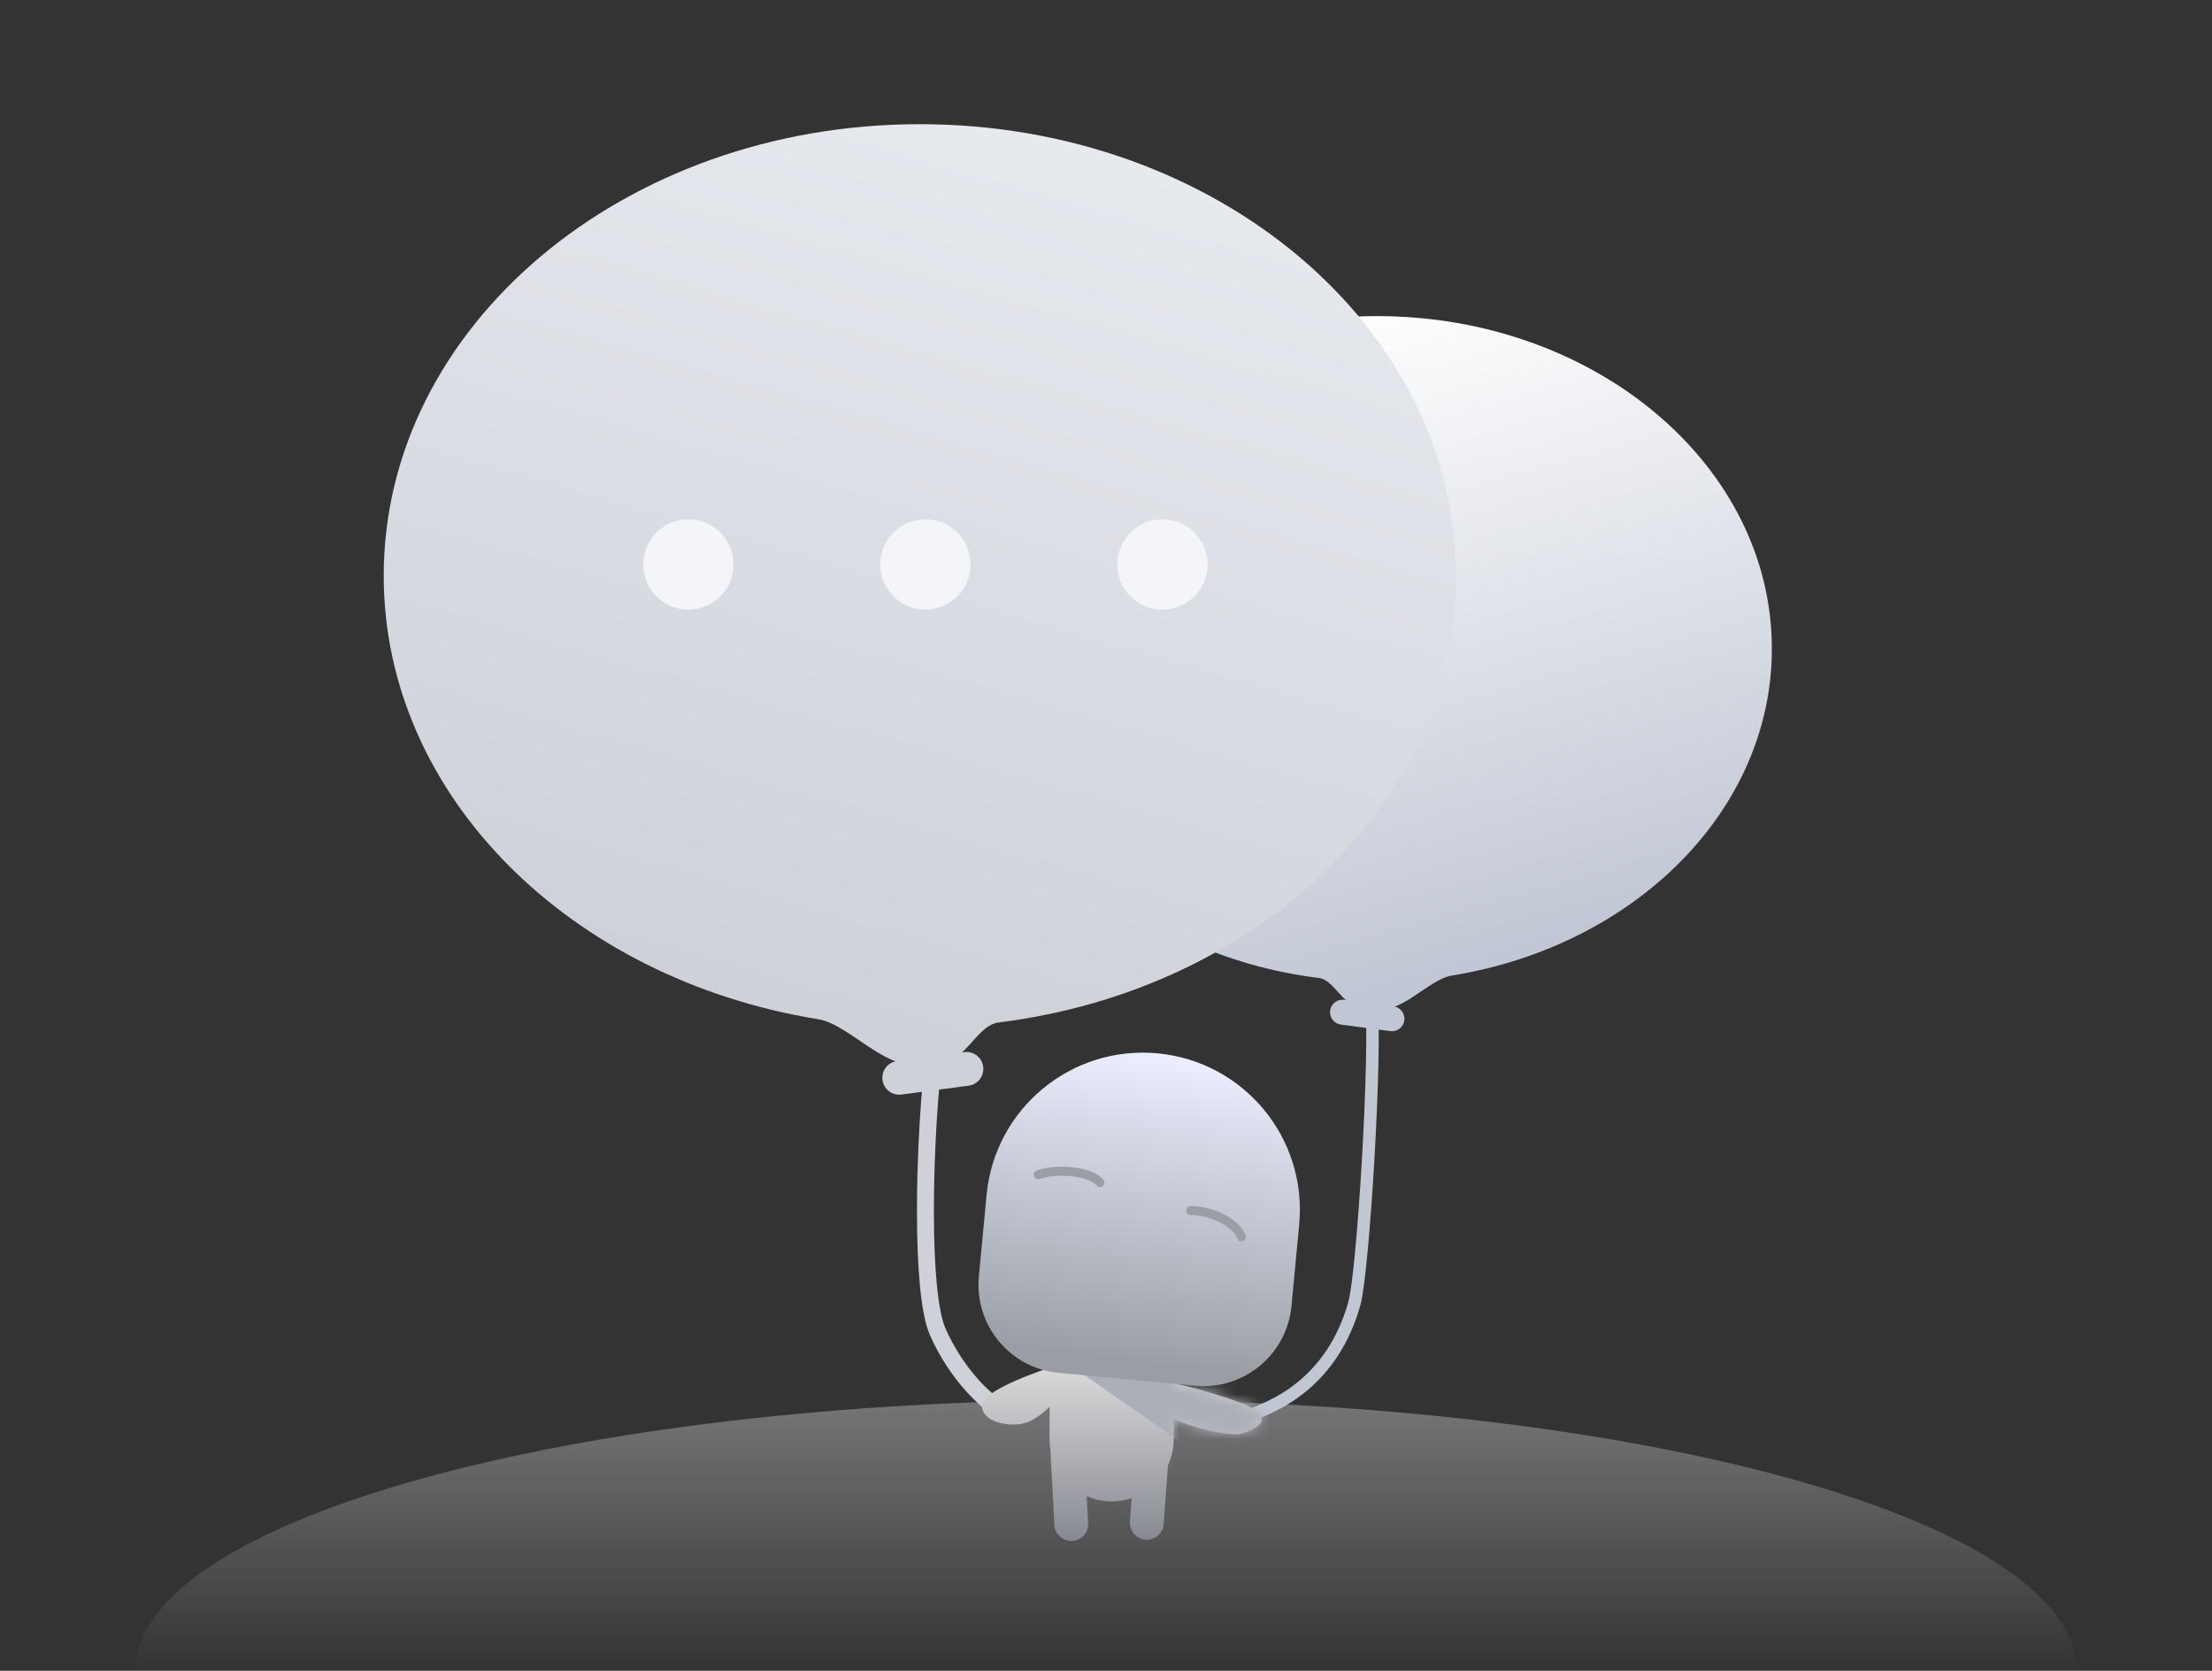 <svg width="196" height="148" viewBox="0 0 196 148" fill="none" xmlns="http://www.w3.org/2000/svg">
<rect x="0" y="0" width="196" height="148" fill="#333333" stroke="none"/>
<path d="M98 124C50.504 124 12 134.745 12 148H184C184 134.745 145.496 124 98 124Z" fill="url(#paint0_linear_2092_5180)" fill-opacity="0.5"/>
<path d="M87 57.474C87 72.276 99.958 84.529 116.842 86.63C118.525 86.839 119.053 89.895 121.632 89.158C123.842 90.263 126.484 86.766 128.632 86.419C144.79 83.809 157 71.842 157 57.474C157 41.196 141.33 28 122 28C102.67 28 87 41.196 87 57.474Z" fill="url(#paint1_linear_2092_5180)"/>
<path d="M124.434 90.386C124.514 89.781 124.088 89.225 123.483 89.145L119.1 88.566C118.495 88.486 117.94 88.912 117.86 89.517C117.78 90.122 118.205 90.677 118.811 90.757L123.193 91.337C123.799 91.417 124.354 90.991 124.434 90.386Z" fill="url(#paint2_linear_2092_5180)"/>
<path d="M129 51C129 71.089 111.415 87.719 88.5 90.569C86.216 90.853 85.5 95 82 94C79 95.5 75.414 90.754 72.5 90.283C50.57 86.741 34 70.5 34 51C34 28.909 55.267 11 81.5 11C107.734 11 129 28.909 129 51Z" fill="url(#paint3_linear_2092_5180)"/>
<path d="M78.197 95.667C78.088 94.846 78.666 94.092 79.487 93.983L85.435 93.197C86.257 93.088 87.01 93.666 87.119 94.487C87.228 95.308 86.65 96.062 85.829 96.171L79.88 96.957C79.059 97.066 78.305 96.488 78.197 95.667Z" fill="url(#paint4_linear_2092_5180)"/>
<path d="M121.501 88.5C121.992 93.044 120.794 112.708 120 115.5C117.679 123.658 111.237 125.009 110.5 125.5" stroke="#C0C7D3" stroke-width="1.105"/>
<path d="M82.601 95C81.934 101.167 81.5 114.4 83.1 118C84.7 121.6 87.1 123.833 88.1 124.5" stroke="#CFD1D9" stroke-width="1.5"/>
<circle cx="61" cy="50" r="4" fill="#F3F5F8"/>
<circle cx="82" cy="50" r="4" fill="#F3F5F8"/>
<circle cx="103" cy="50" r="4" fill="#F3F5F8"/>
<path fill-rule="evenodd" clip-rule="evenodd" d="M93 120H104V122.549C104.536 122.635 105.323 122.826 106.171 123.061C107.909 123.541 109.901 124.199 110.499 124.498C111.915 125.201 112.72 126.143 110 127C109.572 127.135 107.192 127.033 104 125.705V127.5C104 128.33 103.816 129.115 103.487 129.82L103.109 135C103.049 135.828 102.327 136.449 101.5 136.387C101.007 136.348 100.588 136.076 100.343 135.688C100.179 135.426 100.093 135.113 100.117 134.781L100.269 132.709C99.714 132.896 99.119 133 98.5 133C98.04 133 97.593 132.943 97.166 132.838C96.863 132.762 96.571 132.662 96.291 132.539L96.417 134.924C96.462 135.781 95.779 136.5 94.921 136.5C94.124 136.5 93.467 135.877 93.426 135.08L93.074 128.404C93.053 128.271 93.035 128.139 93.022 128.004C93.008 127.838 93 127.67 93 127.5V127V124.615C92.691 124.906 92.365 125.186 92.042 125.42C91.682 125.684 91.324 125.893 91 126C89.5 126.5 87 126 87 124.5C87 123.699 88.932 122.705 90.859 121.936C91.611 121.635 92.363 121.367 93 121.158V120Z" fill="url(#paint5_linear_2092_5180)"/>
<mask id="mask0_2092_5180" style="mask-type:alpha" maskUnits="userSpaceOnUse" x="87" y="120" width="25" height="17">
<path fill-rule="evenodd" clip-rule="evenodd" d="M93 120H104V122.549C105.634 122.811 109.61 124.055 110.499 124.497C111.915 125.202 112.72 126.143 110 127C109.572 127.135 107.192 127.033 104 125.704V127.5C104 128.329 103.816 129.116 103.488 129.821L103.11 134.999C103.049 135.827 102.328 136.449 101.5 136.386C100.676 136.323 100.057 135.605 100.118 134.781L100.269 132.709C99.714 132.898 99.119 133 98.5 133C97.715 133 96.968 132.835 96.291 132.539L96.417 134.923C96.462 135.78 95.779 136.5 94.921 136.5C94.124 136.5 93.467 135.876 93.425 135.081L93.074 128.404C93.025 128.11 93 127.808 93 127.5V127V124.616C92.345 125.23 91.616 125.795 91 126C89.5 126.5 87 126 87 124.5C87 123.387 90.731 121.9 93 121.159V120Z" fill="#AAADB8"/>
</mask>
<g mask="url(#mask0_2092_5180)">
<path d="M105.5 128.5C104.5 127.5 95.5 121.5 95 121C96.333 119.5 99.1 116.5 99.5 116.5C100 116.5 109 119 110 119.5C110.8 119.9 115.667 124.333 118 126.5C114.167 127.5 106.3 129.3 105.5 128.5Z" fill="#ACAFB7"/>
</g>
<path d="M87.418 105.85C88.139 98.201 94.925 92.585 102.575 93.307C110.224 94.029 115.84 100.815 115.118 108.464L114.436 115.688C114.03 119.995 110.209 123.156 105.903 122.75L93.797 121.608C89.491 121.201 86.329 117.381 86.736 113.074L87.418 105.85Z" fill="url(#paint6_linear_2092_5180)"/>
<path d="M110 109.553C109.641 108.455 107.5 107.231 105.5 107.231" stroke="#9A9FA7" stroke-width="0.803" stroke-linecap="round"/>
<path d="M97.46 104.761C96.771 103.835 93.897 103.418 92 104.052" stroke="#9A9FA7" stroke-width="0.803" stroke-linecap="round"/>
<defs>
<linearGradient id="paint0_linear_2092_5180" x1="98" y1="124" x2="98" y2="148" gradientUnits="userSpaceOnUse">
<stop stop-color="#EAEDF1" stop-opacity="0.71"/>
<stop offset="1" stop-color="#F9F9FA" stop-opacity="0"/>
</linearGradient>
<linearGradient id="paint1_linear_2092_5180" x1="107.263" y1="30.579" x2="123.474" y2="87.316" gradientUnits="userSpaceOnUse">
<stop stop-color="white"/>
<stop offset="1" stop-color="#C1C7D4"/>
</linearGradient>
<linearGradient id="paint2_linear_2092_5180" x1="107.263" y1="30.579" x2="123.474" y2="87.316" gradientUnits="userSpaceOnUse">
<stop stop-color="white"/>
<stop offset="1" stop-color="#C1C7D4"/>
</linearGradient>
<linearGradient id="paint3_linear_2092_5180" x1="101.5" y1="14.5" x2="79.5" y2="91.5" gradientUnits="userSpaceOnUse">
<stop stop-color="#E6E9EE"/>
<stop offset="1" stop-color="#CFD1D9"/>
</linearGradient>
<linearGradient id="paint4_linear_2092_5180" x1="101.5" y1="14.5" x2="79.5" y2="91.5" gradientUnits="userSpaceOnUse">
<stop stop-color="#E6E9EE"/>
<stop offset="1" stop-color="#CFD1D9"/>
</linearGradient>
<linearGradient id="paint5_linear_2092_5180" x1="99.401" y1="120" x2="99.401" y2="136.5" gradientUnits="userSpaceOnUse">
<stop stop-color="#DFDFDF"/>
<stop offset="1" stop-color="#878992"/>
</linearGradient>
<linearGradient id="paint6_linear_2092_5180" x1="102.575" y1="93.307" x2="99" y2="120.5" gradientUnits="userSpaceOnUse">
<stop stop-color="#EBEFFF"/>
<stop offset="1" stop-color="#9A9EA4"/>
</linearGradient>
</defs>
</svg>
